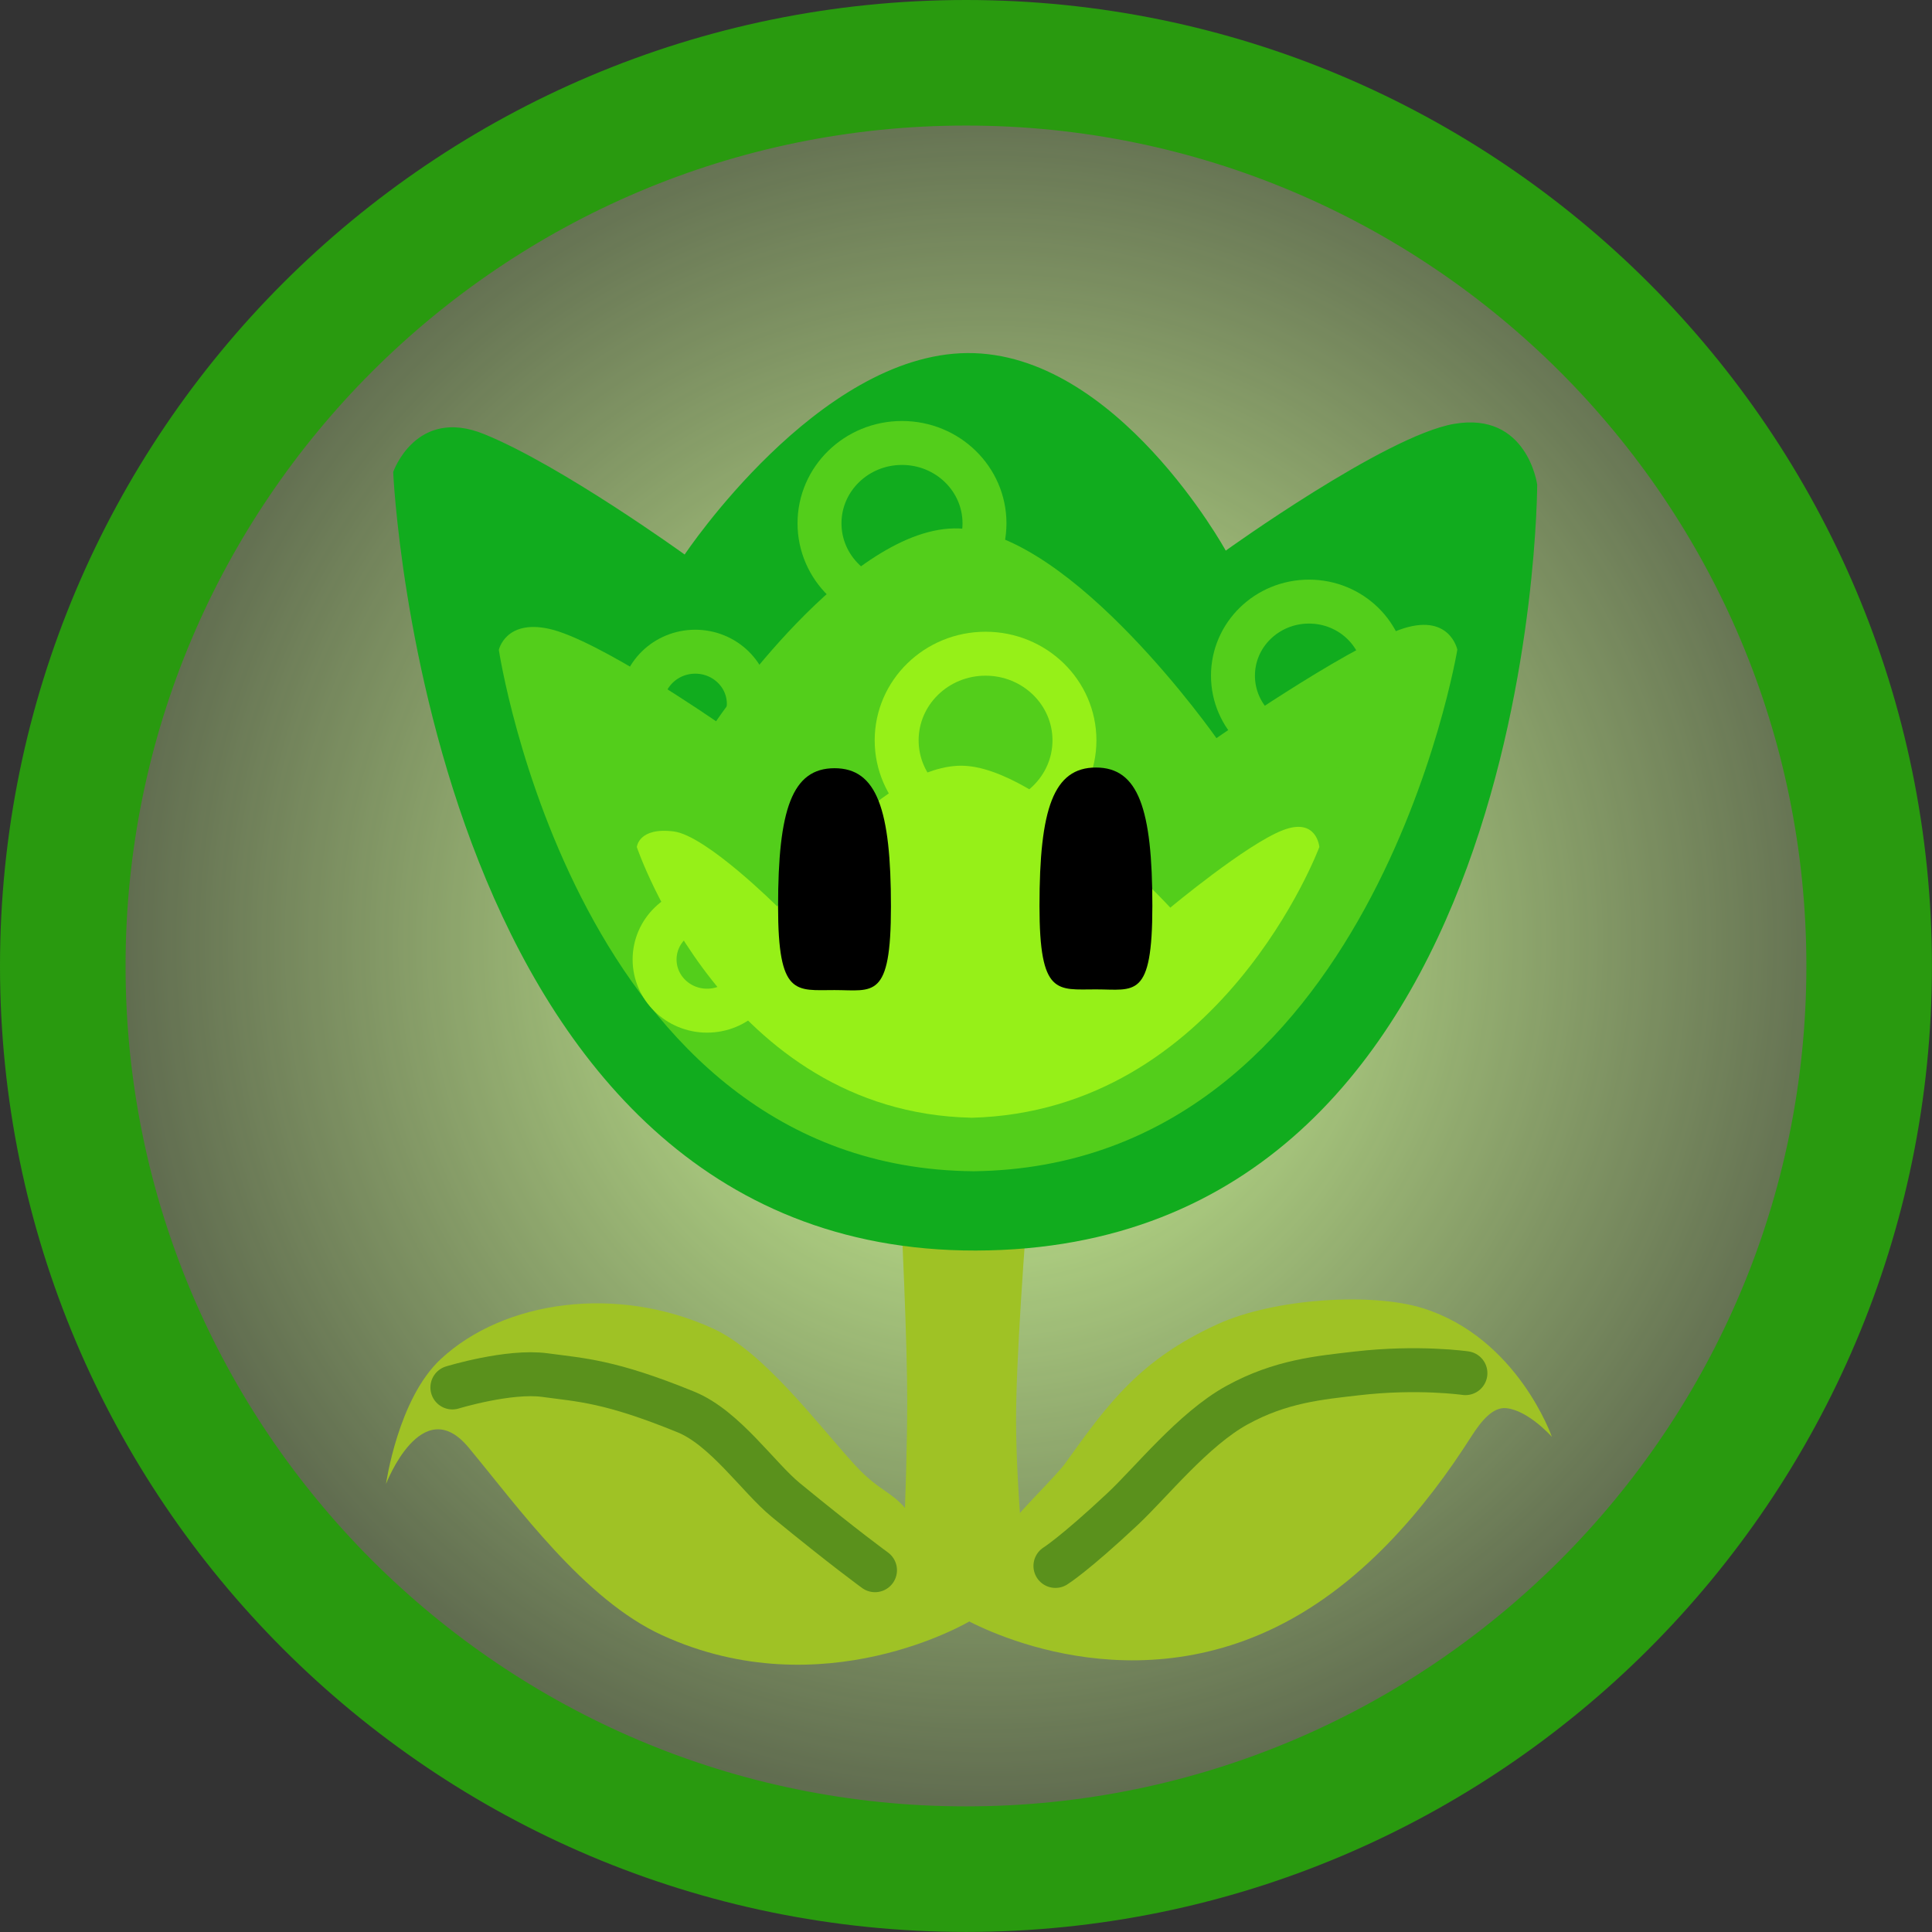 <svg version="1.1" xmlns="http://www.w3.org/2000/svg" xmlns:xlink="http://www.w3.org/1999/xlink" width="30.775" height="30.775" viewBox="0,0,30.775,30.775"><rect x="0" y="0" width="30.775" height="30.775" fill="#333333" stroke="none"/><defs><radialGradient cx="240.325" cy="179.623" r="19.194" gradientUnits="userSpaceOnUse" id="color-1"><stop offset="0" stop-color="#d4ff99"/><stop offset="1" stop-color="#d4ff99" stop-opacity="0"/></radialGradient></defs><g transform="translate(-224.613,-164.613)"><g data-paper-data="{&quot;isPaintingLayer&quot;:true}" fill-rule="nonzero" stroke-linejoin="miter" stroke-miterlimit="10" stroke-dasharray="" stroke-dashoffset="0" style="mix-blend-mode: normal"><path d="M240,165.613c3.969,0 7.566,1.612 10.171,4.216c2.604,2.605 4.216,6.202 4.216,10.171c0,3.969 -1.612,7.566 -4.216,10.171c-2.605,2.604 -6.202,4.216 -10.171,4.216c-3.969,0 -7.566,-1.612 -10.171,-4.216c-2.604,-2.605 -4.216,-6.202 -4.216,-10.171c0,-3.969 1.612,-7.566 4.216,-10.171c2.605,-2.604 6.202,-4.216 10.171,-4.216z" data-paper-data="{&quot;origPos&quot;:null}" fill="url(#color-1)" stroke="#299a0f" stroke-width="2" stroke-linecap="butt"/><g data-paper-data="{&quot;index&quot;:null}"><path d="M239.907,190.364c0,0 0.286,-0.652 0.819,-1.486c0.114,-0.178 0.72,-0.766 0.856,-0.957c0.698,-0.978 1.202,-1.654 2.422,-2.213c0.901,-0.413 2.461,-0.511 3.275,-0.256c1.508,0.473 2.054,2.049 2.054,2.049c0,0 -0.372,-0.421 -0.726,-0.457c-0.214,-0.022 -0.397,0.2 -0.558,0.452c-0.704,1.105 -1.766,2.422 -3.234,3.094c-2.57,1.178 -4.909,-0.227 -4.909,-0.227z" fill="#9fc225" stroke="none" stroke-width="0" stroke-linecap="butt"/><path d="M241.425,189.557c0,0 0.299,-0.185 1.068,-0.905c0.448,-0.419 1.126,-1.272 1.822,-1.655c0.696,-0.384 1.318,-0.438 1.912,-0.507c0.976,-0.113 1.729,-0.004 1.729,-0.004" fill="none" stroke="#5a911c" stroke-width="0.7" stroke-linecap="round"/></g><path d="M238.757,180.147l2.539,0.045c0,0 -0.498,5.153 -0.498,7.044c0,1.261 0.211,3.152 0.211,3.152h-2.06c0,0 0.115,-2.008 0.115,-3.469c0,-1.857 -0.307,-6.772 -0.307,-6.772z" fill="#9fc225" stroke="none" stroke-width="0.98" stroke-linecap="butt"/><g><path d="M240.068,190.433c0,0 -2.339,1.405 -4.909,0.227c-1.242,-0.569 -2.299,-2.047 -3.082,-2.99c-0.747,-0.898 -1.315,0.581 -1.315,0.581c0,0 0.19,-1.358 0.874,-1.991c1.007,-0.934 2.804,-1.186 4.336,-0.484c0.806,0.369 1.669,1.526 2.255,2.169c0.432,0.474 0.64,0.413 0.938,0.869c0.588,0.897 0.904,1.618 0.904,1.618z" fill="#9fc225" stroke="none" stroke-width="0" stroke-linecap="butt"/><path d="M231.819,186.714c0,0 0.899,-0.275 1.474,-0.197c0.575,0.079 1.027,0.09 2.247,0.588c0.621,0.253 1.154,1.044 1.59,1.402c0.926,0.76 1.421,1.118 1.421,1.118" fill="none" stroke="#5a911c" stroke-width="0.7" stroke-linecap="round"/></g><g stroke-linecap="butt"><g stroke="none" stroke-width="0"><path d="M249.099,172.332c0,0 0.004,12.182 -8.941,12.201c-8.737,0.019 -9.282,-12.401 -9.282,-12.401c0,0 0.361,-1.044 1.446,-0.605c1.225,0.495 3.197,1.919 3.197,1.919c0,0 2.124,-3.191 4.503,-3.209c2.378,-0.017 4.116,3.147 4.116,3.147c0,0 2.544,-1.831 3.637,-2.019c1.167,-0.201 1.324,0.967 1.324,0.967z" fill="#11ac1e"/><path d="M240.121,183.27c-6.319,-0.054 -7.562,-8.305 -7.562,-8.305c0,0 0.105,-0.486 0.798,-0.336c0.776,0.168 2.662,1.473 2.662,1.473c0,0 2.131,-3.142 3.874,-3.071c1.811,0.073 4.097,3.34 4.097,3.34c0,0 2,-1.392 2.911,-1.725c0.802,-0.293 0.926,0.316 0.926,0.316c0,0 -1.362,8.229 -7.706,8.308z" fill="#53ce1b"/><path d="M240.081,182.417c-3.901,-0.086 -5.324,-4.311 -5.324,-4.311c0,0 0.026,-0.32 0.588,-0.249c0.517,0.066 1.648,1.194 1.648,1.194c0,0 1.611,-2.239 2.929,-2.241c1.247,-0.002 3.333,2.261 3.333,2.261c0,0 1.212,-1.011 1.796,-1.235c0.539,-0.207 0.578,0.269 0.578,0.269c0,0 -1.568,4.213 -5.548,4.313z" fill="#96f018"/></g><path d="M244.253,175.376c0,-0.652 0.542,-1.18 1.211,-1.18c0.669,0 1.211,0.528 1.211,1.18c0,0.652 -0.542,1.18 -1.211,1.18c-0.669,0 -1.211,-0.528 -1.211,-1.18z" fill="none" stroke="#53ce1b" stroke-width="0.7"/><path d="M238.896,176.406c0,-0.762 0.634,-1.38 1.416,-1.38c0.782,0 1.416,0.618 1.416,1.38c0,0.762 -0.634,1.38 -1.416,1.38c-0.782,0 -1.416,-0.618 -1.416,-1.38z" fill="none" stroke="#96f018" stroke-width="0.7"/><path d="M235.04,179.897c0,-0.45 0.374,-0.815 0.836,-0.815c0.462,0 0.836,0.365 0.836,0.815c0,0.45 -0.374,0.815 -0.836,0.815c-0.462,0 -0.836,-0.365 -0.836,-0.815z" fill="none" stroke="#96f018" stroke-width="0.7"/><path d="M237.667,172.949c0,-0.707 0.588,-1.28 1.314,-1.28c0.726,0 1.314,0.573 1.314,1.28c0,0.707 -0.588,1.28 -1.314,1.28c-0.726,0 -1.314,-0.573 -1.314,-1.28z" fill="none" stroke="#53ce1b" stroke-width="0.7"/><path d="M234.835,175.825c0,-0.459 0.382,-0.831 0.853,-0.831c0.471,0 0.853,0.372 0.853,0.831c0,0.459 -0.382,0.831 -0.853,0.831c-0.471,0 -0.853,-0.372 -0.853,-0.831z" fill="none" stroke="#53ce1b" stroke-width="0.7"/></g><path d="M242.07,176.839c0.676,0 0.899,0.658 0.899,2.204c0,1.491 -0.282,1.33 -0.899,1.33c-0.616,0 -0.899,0.106 -0.899,-1.33c0,-1.546 0.222,-2.204 0.899,-2.204z" fill="#000000" stroke="none" stroke-width="0" stroke-linecap="butt"/><path d="M237.906,176.85c0.676,0 0.899,0.658 0.899,2.204c0,1.491 -0.282,1.33 -0.899,1.33c-0.616,0 -0.899,0.106 -0.899,-1.33c0,-1.546 0.222,-2.204 0.899,-2.204z" fill="#000000" stroke="none" stroke-width="0" stroke-linecap="butt"/></g></g></svg>